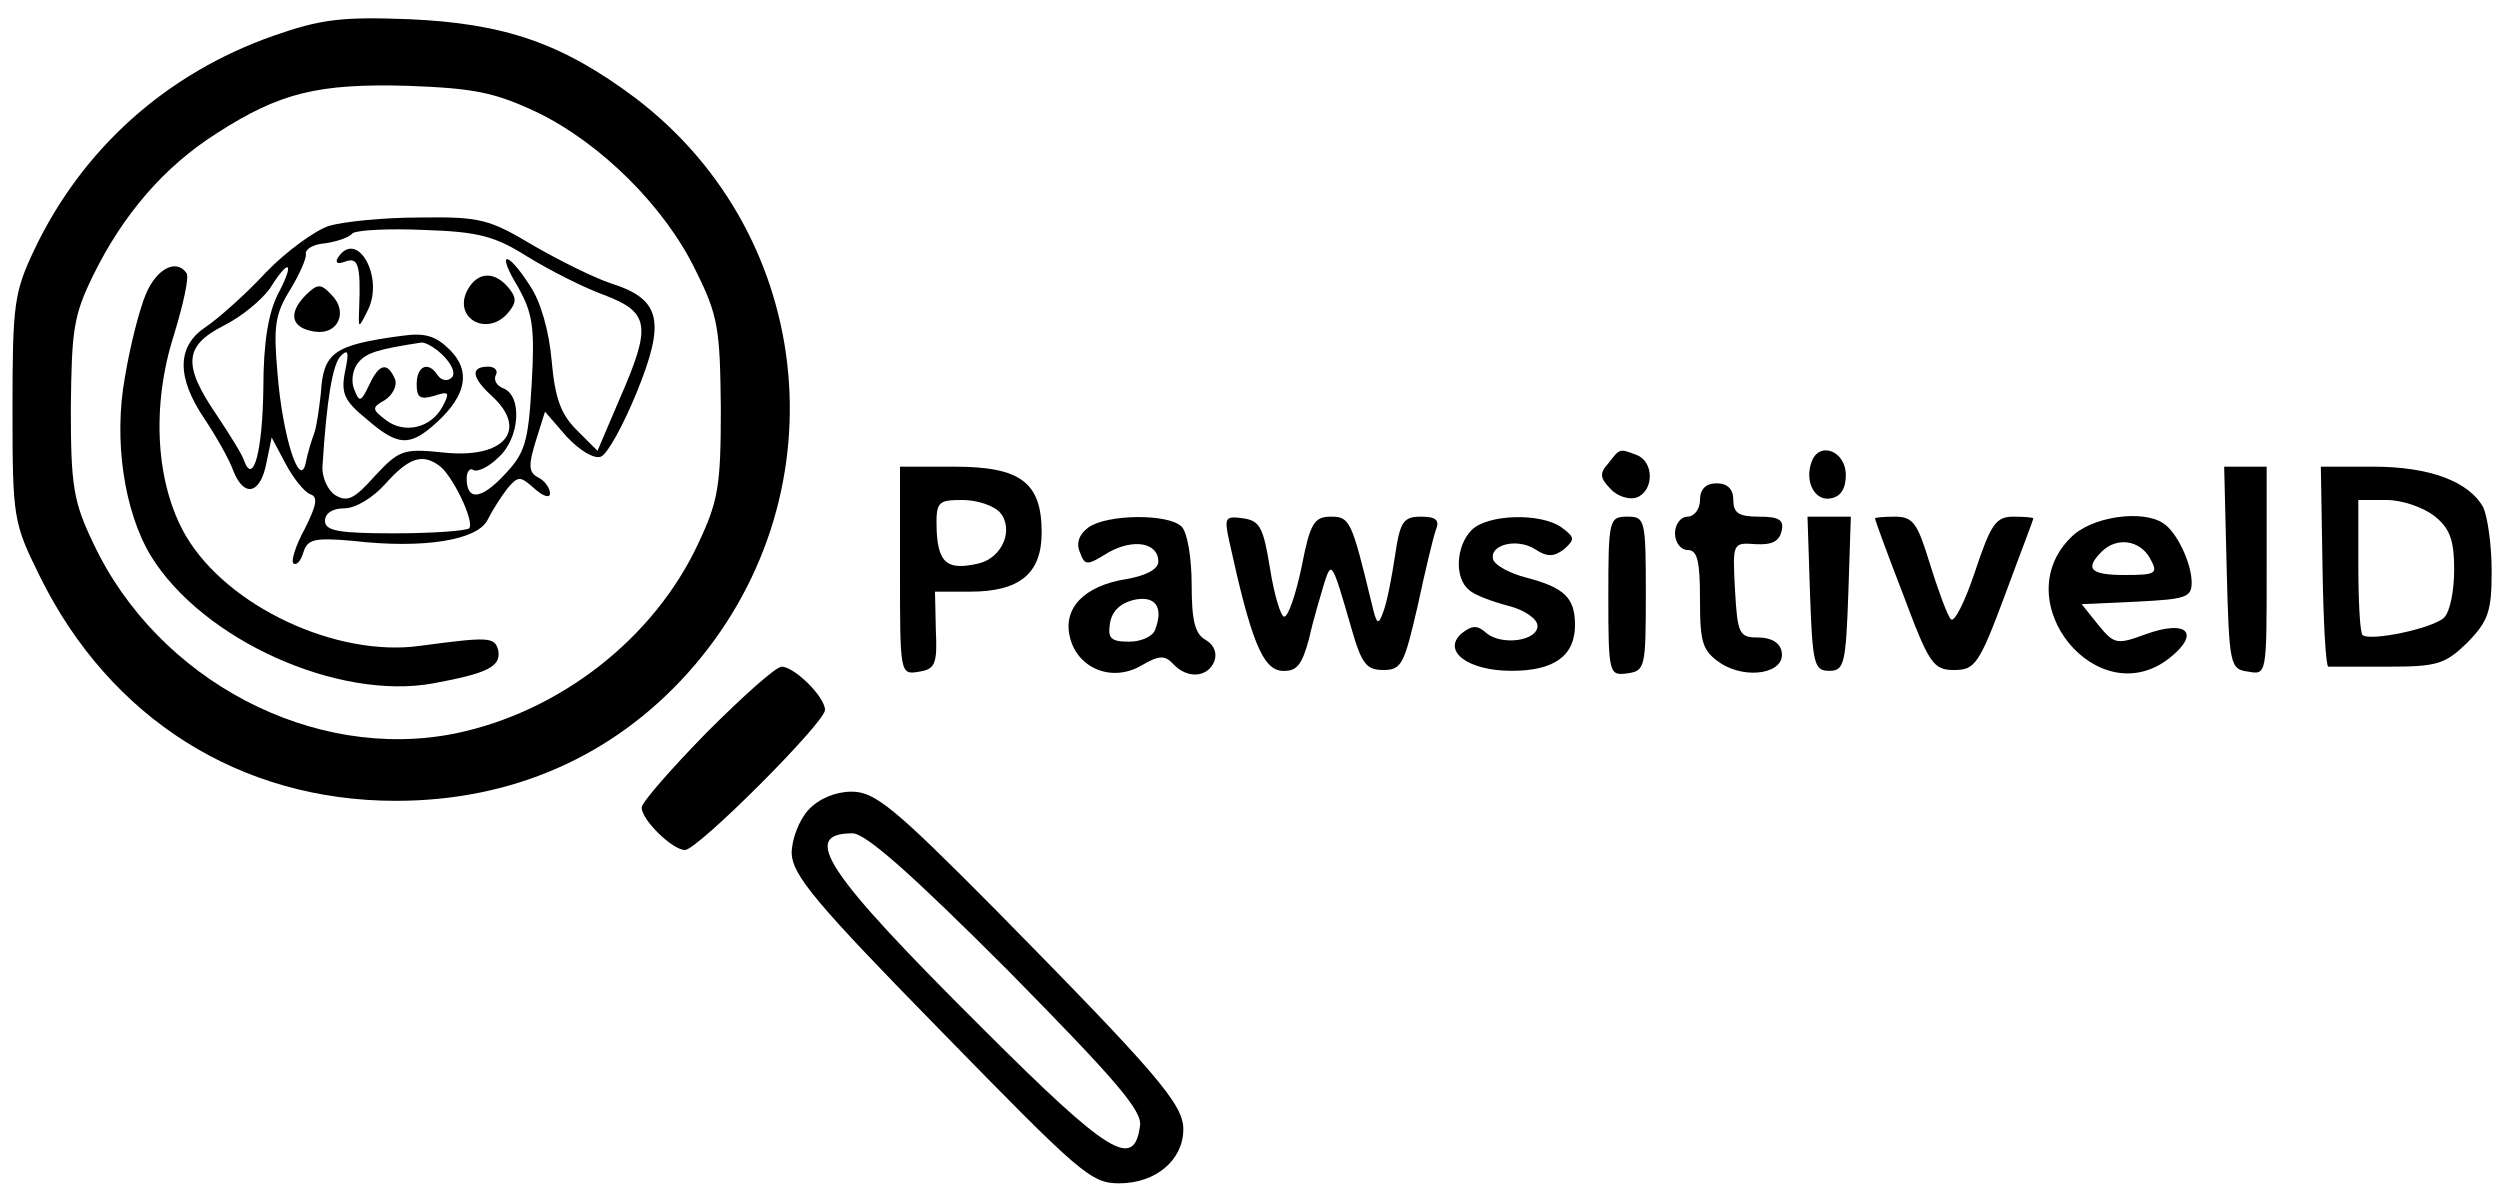 <svg version="1.0" xmlns="http://www.w3.org/2000/svg" width="300pt" height="143pt"
                viewBox="0 0 300 143" preserveAspectRatio="xMidYMid meet">
                <g transform="translate(0,143) scale(0.1,-0.1)" fill="#000000" stroke="none">
                    <path d="M328 1387 c-128 -45 -229 -135 -287 -257 -24 -51 -26 -65 -26 -190 0
-133 1 -137 33 -202 84 -170 240 -269 427 -269 139 0 260 53 350 153 186 207
157 523 -62 690 -88 66 -157 90 -273 95 -80 3 -105 0 -162 -20z m317 -92 c76
-37 153 -113 190 -190 27 -54 29 -70 30 -165 0 -93 -3 -111 -27 -162 -53 -114
-166 -202 -291 -228 -171 -35 -358 64 -435 228 -24 50 -27 69 -27 162 1 94 3
111 27 160 36 73 85 130 148 170 76 49 122 60 230 57 80 -3 104 -8 155 -32z" />
                    <path d="M395 1159 c-16 -5 -51 -30 -76 -56 -25 -27 -58 -56 -73 -66 -34 -23
-34 -60 -1 -109 14 -21 30 -49 35 -63 13 -33 33 -28 40 11 l6 29 17 -32 c9
-17 22 -33 29 -36 10 -3 8 -13 -6 -41 -11 -20 -17 -39 -14 -42 4 -3 9 3 12 13
5 16 13 18 59 14 86 -10 150 1 162 25 6 12 17 29 24 38 13 15 15 15 32 0 11
-10 19 -12 19 -6 0 6 -6 15 -14 19 -12 6 -12 15 -3 44 l11 35 26 -30 c16 -17
33 -27 41 -24 8 3 27 38 43 77 35 86 29 112 -31 131 -21 7 -63 28 -94 46 -52
31 -63 34 -135 33 -44 0 -92 -5 -109 -10z m238 -37 c26 -16 67 -37 92 -46 55
-21 57 -37 18 -126 l-26 -61 -25 25 c-19 19 -26 38 -30 83 -3 35 -13 71 -26
90 -28 44 -41 42 -14 -2 17 -31 20 -47 16 -116 -4 -70 -8 -83 -33 -109 -28
-30 -45 -31 -45 -4 0 8 4 13 8 10 5 -3 19 4 30 15 26 23 29 74 6 83 -8 3 -12
10 -9 16 3 5 -1 10 -9 10 -22 0 -20 -13 4 -35 45 -41 15 -76 -58 -68 -48 5
-53 3 -82 -28 -25 -28 -33 -32 -48 -23 -9 6 -16 22 -15 35 5 79 12 122 22 132
9 9 10 4 5 -19 -5 -26 -1 -35 26 -57 38 -33 52 -33 84 -4 36 33 41 62 16 87
-17 17 -30 21 -58 17 -82 -11 -94 -20 -97 -69 -2 -18 -5 -40 -8 -48 -3 -8 -8
-24 -10 -35 -7 -34 -28 31 -34 107 -5 56 -3 71 15 100 11 18 20 38 19 43 -1 6
9 12 23 13 14 2 29 7 33 12 5 4 44 6 87 4 65 -2 85 -8 123 -32z m-299 -44
c-12 -23 -18 -59 -18 -115 -1 -74 -12 -116 -23 -86 -2 7 -17 31 -33 55 -41 60
-39 83 8 107 22 11 46 31 56 45 23 37 30 32 10 -6z m200 -77 c10 -11 13 -21 7
-25 -5 -4 -12 -2 -16 4 -11 17 -25 11 -25 -11 0 -16 4 -19 21 -14 18 6 19 4
10 -13 -14 -26 -46 -33 -68 -16 -17 13 -17 15 -1 24 9 6 15 17 12 25 -9 21
-19 19 -31 -7 -10 -21 -12 -21 -18 -5 -4 9 -2 24 5 32 10 12 24 16 76 24 6 0
19 -8 28 -18z m-8 -129 c16 -10 44 -68 37 -76 -4 -3 -44 -6 -90 -6 -67 0 -83
3 -83 15 0 9 9 15 23 15 14 0 35 13 50 30 27 30 43 36 63 22z" />
                    <path d="M405 1120 c-3 -6 1 -7 9 -4 16 6 19 -4 17 -56 -1 -25 -1 -25 10 -3
21 40 -13 100 -36 63z" />
                    <path d="M561 1082 c-18 -34 24 -57 49 -27 10 12 10 18 0 30 -17 20 -37 19
-49 -3z" />
                    <path d="M366 1075 c-21 -22 -16 -39 12 -43 28 -4 40 24 20 44 -13 14 -17 14
-32 -1z" />
                    <path d="M175 1077 c-8 -19 -19 -63 -25 -99 -14 -76 -1 -162 31 -215 62 -101
225 -174 339 -153 65 12 81 20 78 39 -4 17 -11 17 -94 6 -100 -14 -231 47
-281 132 -36 62 -42 155 -14 242 11 36 18 68 15 73 -12 18 -36 6 -49 -25z" />
                    <path d="M1930 874 c-11 -12 -10 -18 3 -31 8 -9 23 -13 31 -10 21 8 21 43 0
51 -21 8 -20 8 -34 -10z" />
                    <path d="M2174 876 c-9 -24 4 -48 23 -44 12 2 18 12 18 28 0 29 -32 41 -41 16z" />
                    <path d="M1080 745 c0 -124 0 -125 23 -121 19 3 22 9 20 50 l-1 46 42 0 c60 0
86 22 86 71 0 60 -25 79 -105 79 l-65 0 0 -125z m120 70 c17 -20 3 -54 -25
-61 -38 -9 -49 0 -51 39 -1 35 1 37 31 37 18 0 38 -7 45 -15z" />
                    <path d="M2672 748 c3 -117 4 -121 26 -124 22 -4 22 -3 22 121 l0 125 -25 0
-26 0 3 -122z" />
                    <path d="M2787 750 c1 -66 4 -120 7 -120 3 0 36 0 72 0 59 0 68 3 95 29 25 26
29 37 29 86 0 31 -5 65 -10 76 -17 31 -64 49 -132 49 l-63 0 2 -120z m134 61
c19 -15 24 -29 24 -65 0 -25 -5 -50 -12 -57 -13 -13 -89 -29 -98 -21 -3 3 -5
41 -5 84 l0 78 34 0 c19 0 44 -9 57 -19z" />
                    <path d="M2040 830 c0 -11 -7 -20 -15 -20 -8 0 -15 -9 -15 -20 0 -11 7 -20 15
-20 12 0 15 -13 15 -60 0 -52 3 -61 25 -76 31 -20 78 -12 73 14 -2 11 -13 17
-28 17 -23 0 -25 4 -28 57 -3 57 -3 57 25 55 19 -1 28 3 31 16 3 13 -3 17 -27
17 -24 0 -31 4 -31 20 0 13 -7 20 -20 20 -13 0 -20 -7 -20 -20z" />
                    <path d="M1306 797 c-11 -8 -15 -19 -10 -30 6 -16 8 -16 34 0 30 17 60 12 60
-11 0 -9 -15 -17 -39 -21 -50 -8 -76 -35 -67 -70 9 -37 50 -54 85 -34 22 13
29 13 39 2 17 -18 41 -16 49 3 4 10 0 20 -10 26 -13 7 -17 23 -17 66 0 32 -5
63 -12 70 -16 16 -90 15 -112 -1z m80 -123 c-3 -8 -17 -14 -31 -14 -22 0 -26
4 -23 22 2 14 12 24 28 28 26 6 37 -8 26 -36z" />
                    <path d="M1475 781 c26 -119 40 -154 63 -156 18 -1 24 6 33 39 5 23 14 52 18
66 9 27 9 28 33 -55 12 -42 18 -49 38 -49 22 0 25 7 41 76 9 42 19 84 22 92 5
12 0 16 -18 16 -21 0 -25 -6 -31 -47 -4 -27 -10 -57 -14 -67 -6 -17 -8 -16
-14 10 -24 99 -26 104 -49 104 -20 0 -25 -8 -35 -60 -7 -33 -16 -60 -21 -60
-4 0 -12 26 -17 58 -8 49 -12 57 -32 60 -22 3 -23 1 -17 -27z" />
                    <path d="M1766 794 c-19 -19 -21 -58 -3 -72 6 -6 28 -14 47 -19 20 -5 35 -16
35 -24 0 -18 -42 -24 -61 -9 -11 10 -17 10 -30 0 -24 -21 7 -45 60 -45 51 0
76 18 76 55 0 33 -13 45 -59 57 -19 5 -36 14 -39 21 -6 18 28 27 50 13 15 -10
23 -9 35 0 13 12 13 14 -3 26 -25 18 -89 16 -108 -3z" />
                    <path d="M1930 714 c0 -93 1 -95 23 -92 21 3 22 7 22 95 0 90 -1 93 -22 93
-22 0 -23 -3 -23 -96z" />
                    <path d="M2172 718 c3 -85 5 -93 23 -93 18 0 20 8 23 93 l3 92 -26 0 -26 0 3
-92z" />
                    <path d="M2250 808 c0 -2 15 -43 34 -92 31 -83 36 -90 61 -90 25 0 30 7 61 90
18 49 34 90 34 92 0 1 -11 2 -24 2 -21 0 -27 -9 -46 -66 -12 -36 -25 -62 -29
-57 -4 4 -15 34 -25 66 -15 49 -20 57 -42 57 -13 0 -24 -1 -24 -2z" />
                    <path d="M2485 785 c-78 -77 32 -212 118 -145 38 30 22 47 -28 29 -35 -13 -38
-12 -57 11 l-20 25 66 3 c59 3 66 5 66 23 0 23 -18 61 -34 71 -25 17 -87 8
-111 -17z m95 -25 c10 -18 8 -20 -30 -20 -41 0 -49 7 -28 28 18 18 46 14 58
-8z" />
                    <path d="M848 551 c-43 -44 -78 -84 -78 -90 0 -15 37 -51 52 -51 15 0 168 153
168 168 0 16 -37 52 -52 52 -7 0 -47 -36 -90 -79z" />
                    <path d="M970 458 c-11 -12 -20 -35 -20 -52 1 -26 28 -59 179 -213 167 -171
180 -183 214 -183 44 0 77 28 77 65 0 30 -32 67 -225 263 -122 123 -145 142
-173 142 -19 0 -39 -8 -52 -22z m239 -192 c130 -132 162 -169 159 -187 -7 -53
-37 -35 -190 118 -188 187 -218 233 -155 233 16 0 72 -50 186 -164z" />
                </g>
            </svg> 